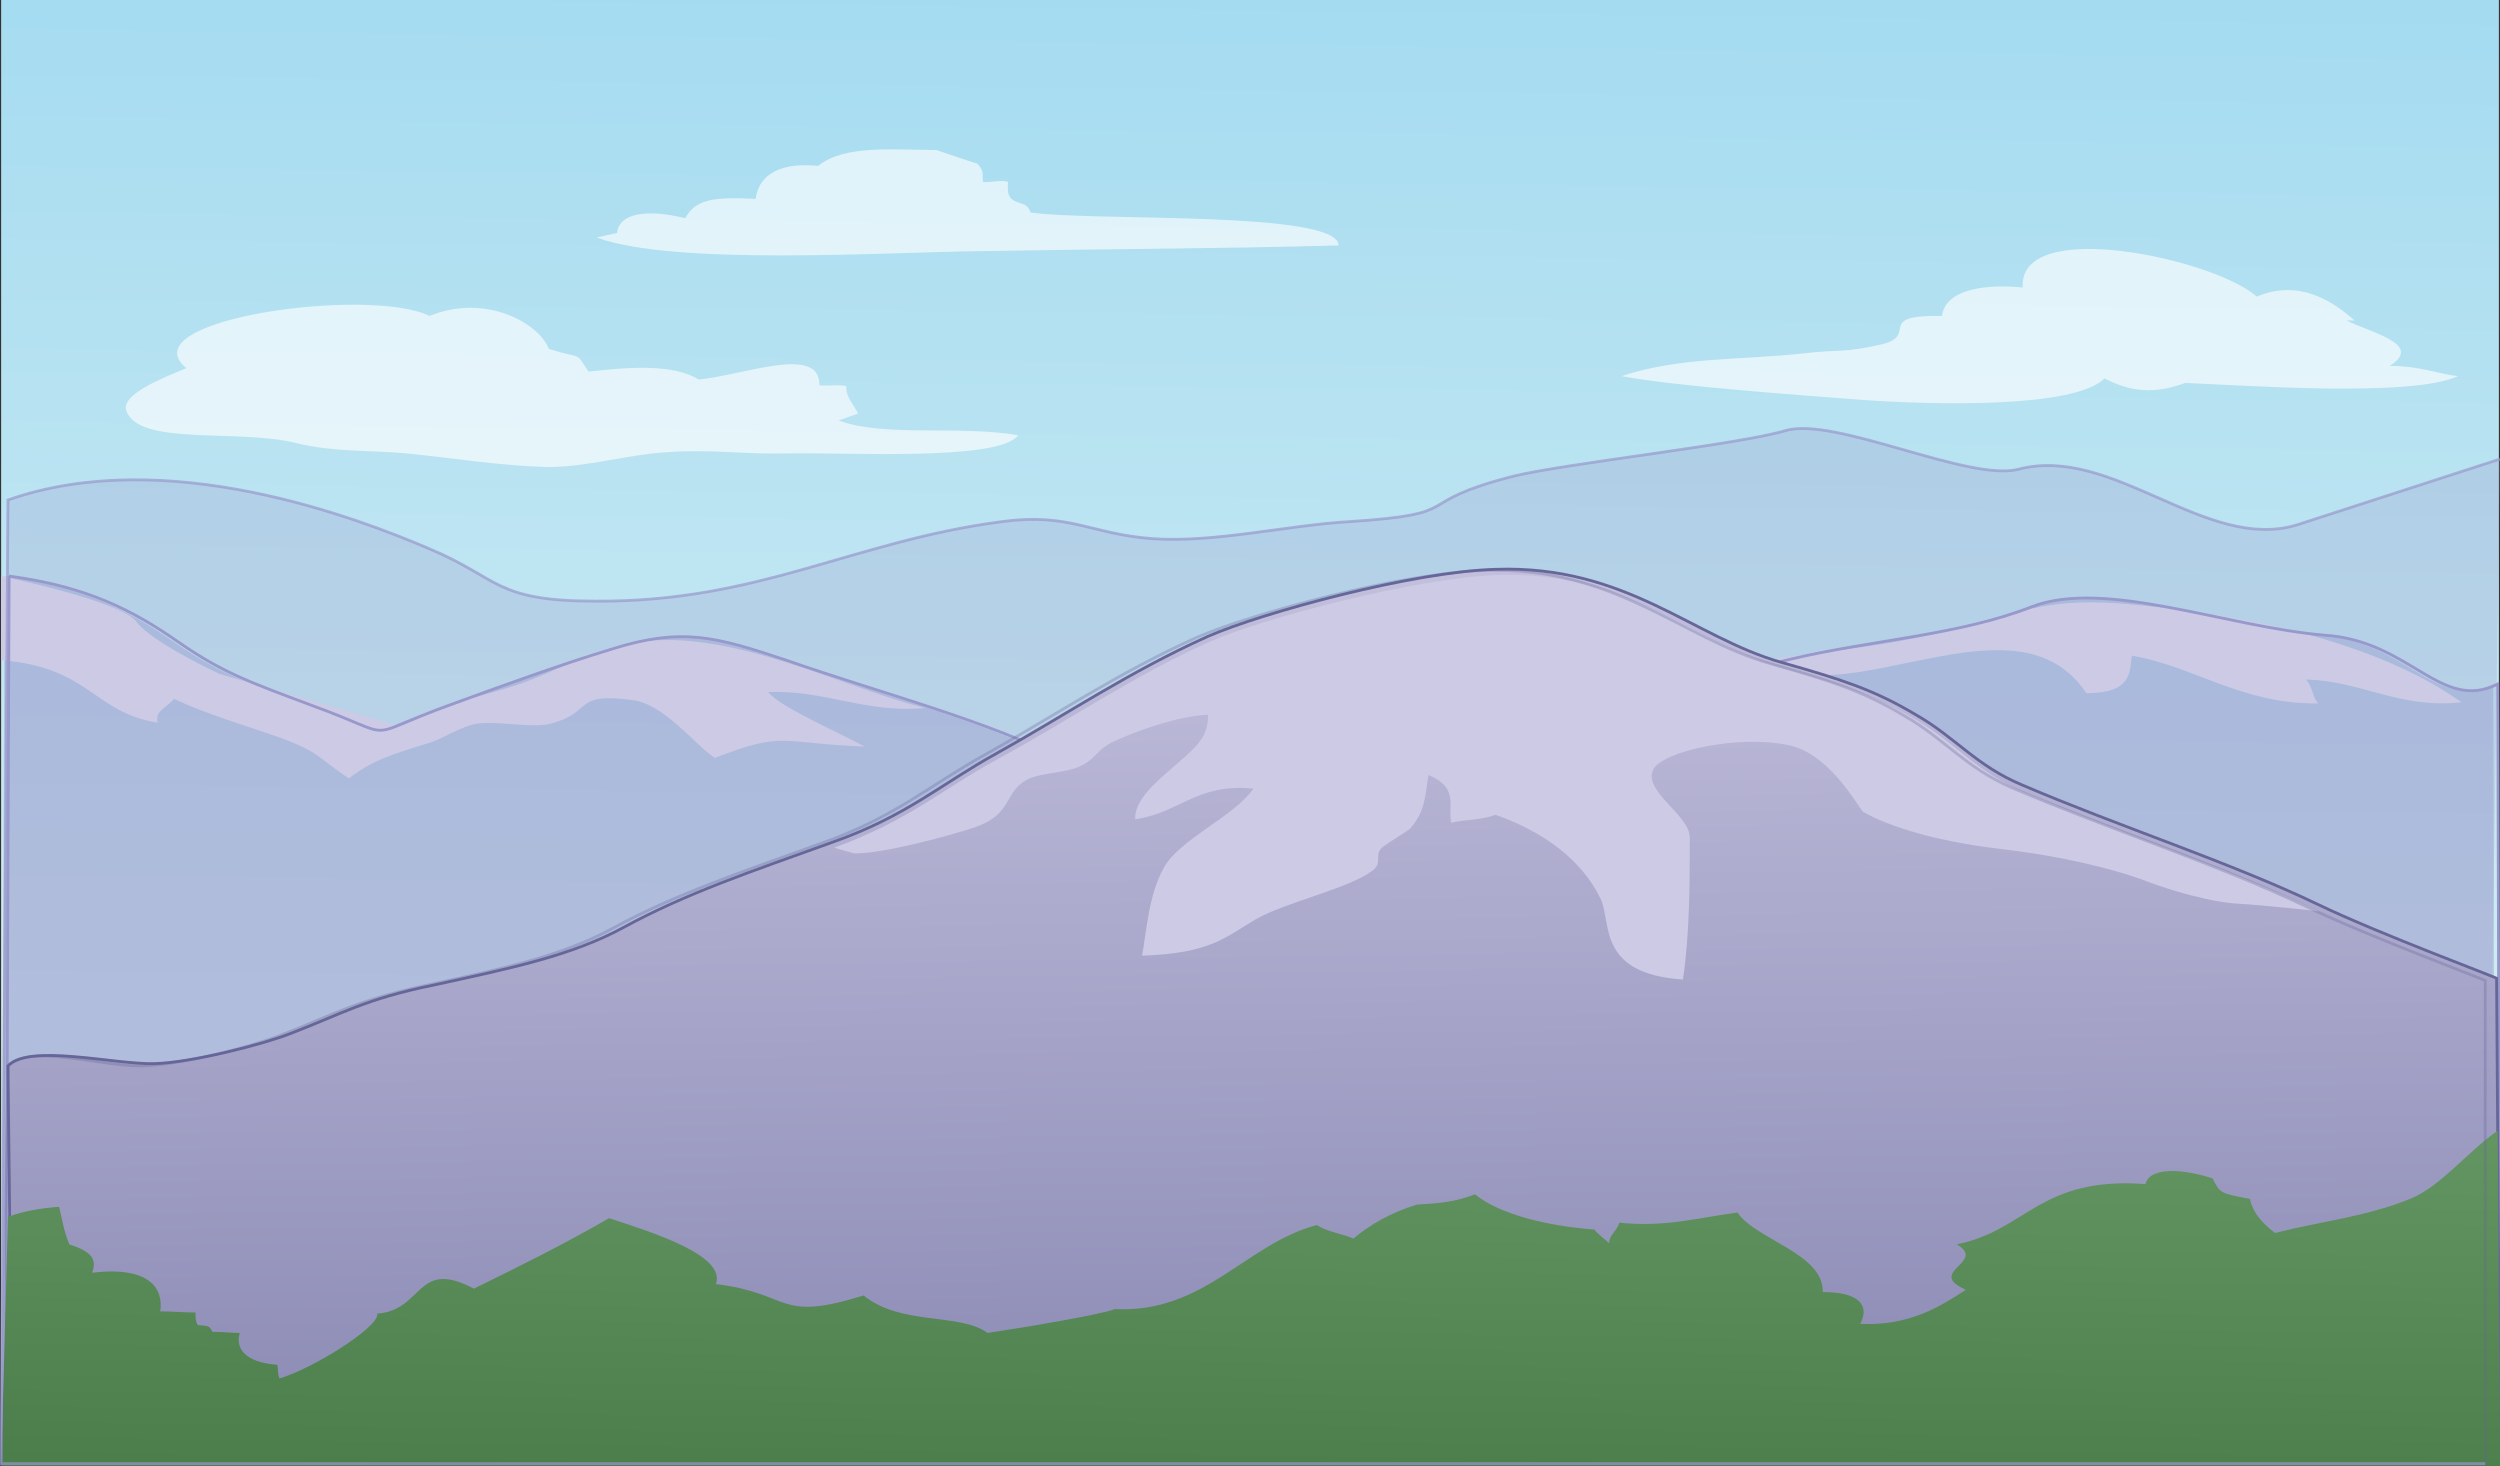 <svg xmlns="http://www.w3.org/2000/svg" version="1.0" viewBox="0 0 220 129"><rect x="0" y="0" width="220" height="129" fill="#333333" stroke="none"/><switch><g><linearGradient id="a" x1="112.107" x2="109.704" y1="-103.643" y2="89.368" gradientUnits="userSpaceOnUse"><stop offset="0" stop-color="#71c8f0"/><stop offset="1" stop-color="#d1ecf2"/></linearGradient><path fill="url(#a)" d="M.1 0h219.8v128.8H.1z"/><path fill="#9798CB" d="M218.7 128.8H.1L.7 44c13.9-4.9 30.8 1.6 37.1 4.3 6.2 2.6 5.7 4.6 14.6 4.6 14.4.1 22.7-5.3 35.8-7 5.9-.8 7.8 1.1 13.2 1.5 5.4.4 12-1.2 17.4-1.5 10.6-.7 5-1.6 14.4-4 4.5-1.1 19.9-2.8 23.9-4 4.3-1.3 16.1 4.5 20.5 3.4 8.3-2.2 16.5 7.3 24.5 4.9l17.9-5.8" opacity=".26"/><path fill="#9798CB" d="M.4 50.7c6.8.9 10.9 3 14.9 5.8 3.9 2.7 6.2 3.5 11.8 5.6 8 2.9 3.9 2.9 12.2-.1 4.4-1.6 9.6-3.5 14.2-4.9 6.1-1.9 9-1.1 15.3 1 8.3 2.9 17.7 5.3 24.7 8.9 6.2 3.2 11.7 5.3 21.5 3.4 3.6-.7 5.5-1.9 8.8-2.6 6-1.2 13.5-1.6 19.8-2.8 10.1-1.9 3.9-4.8 13.6-7 7.2-1.7 14.8-2.1 21.2-4.6 6.4-2.5 17.2 1.8 25.8 2.5 7.5.5 10.2 6.8 15.2 4.3l.2 68.6H.1l.3-78.1z" opacity=".41"/><path fill="#CDCAE5" d="M35.1 63.9c2.4-1.7 7.1-2.5 10.6-3.7 3.3-1.1 6.5-3.2 10.4-3.7 8.4-1.2 18 4 25.3 5.8-5.2.5-8.8-1.6-13.8-1.4 1 1.3 6.1 3.5 8.5 4.8-7.6-.3-7-1.4-13.2 1-1.8-1.2-4.5-4.8-7.3-5.1-5.3-.7-3.3 1.1-7.2 2.1-1.6.4-4.7-.3-6.5 0-1.2.2-2.8 1.2-3.9 1.6-3.6 1.1-5.2 1.6-7.3 3.2-2.6-1.7-2.5-2.3-6.1-3.6-3.4-1.2-6.3-2-9.3-3.4-.5.7-1.8 1.1-1.4 2.1-5.7-.9-6-4.9-13.8-5.5v-7.4s10.6 2.2 11.9 4c1.3 1.8 7.3 4.6 7.3 4.6l15.8 4.6zm120-5.8c6.6-.9 11.7-1.3 17.9-3 6.1-1.7 8.3-2.6 15.7-1.8 11.3 1.1 21.5 3.9 27.9 8.5-5.5.6-8.8-1.9-13.7-2 .6.5.6 1.6 1.1 2.1-6.7.1-11-3.3-16.4-4.2-.2 1.5 0 3.3-4 3.3-6.2-9.3-21.1 2.1-28.5-2.9"/><path fill="none" stroke="#9798CB" stroke-miterlimit="10" stroke-width=".25" d="M.8 50.7c6.8.9 10.9 3 14.9 5.8 3.9 2.7 6.2 3.5 11.8 5.6 8 2.9 3.9 2.9 12.2-.1 4.4-1.6 9.6-3.5 14.2-4.9 6.1-1.9 9-1.1 15.3 1 8.3 2.9 17.7 5.3 24.7 8.9 6.2 3.2 11.7 5.3 21.5 3.4 3.6-.7 5.5-1.9 8.8-2.6 6-1.2 13.5-1.6 19.8-2.8 10.1-1.9 3.9-4.8 13.6-7 7.2-1.7 14.8-2.1 21.2-4.6 6.4-2.5 17.2 1.8 25.8 2.5 7.5.5 10.2 6.8 15.2 4.3l.2 68.6H.5l.3-78.1z"/><linearGradient id="b" x1="111.428" x2="109.321" y1="176.451" y2="35.748" gradientUnits="userSpaceOnUse"><stop offset="0" stop-color="#669"/><stop offset="1" stop-color="#cdcae5"/></linearGradient><path fill="url(#b)" stroke="#669" stroke-miterlimit="10" stroke-width=".25" d="M.7 93.8c1.9-2 9.4-.1 12.9-.2 3.3-.1 9.6-1.7 12.1-2.7 4.4-1.7 6.5-3 12.4-4.2 6.9-1.5 12.2-2.6 16.8-5.1 5.5-3 11.2-4.9 18.4-7.5 6.5-2.3 9.5-5.1 14.4-7.8 6.1-3.4 11.7-7.2 18.6-10.3 4.8-2.1 18.1-5.7 25.3-5.9 11.5-.4 17.4 6 25.2 8.2 5.3 1.5 8.1 2.4 11.8 4.6 3.5 2 5.3 4.5 9.4 6.2 8.4 3.6 18.3 6.8 26 10.5 5.4 2.6 16.2 6.6 15.7 6.5l.3 42.7H1.1l-.4-35z"/><path fill="#CDCAE5" d="M75.2 75.1c2.7 0 8.5-1.6 10.6-2.3 3.4-1.2 2.5-3.1 4.6-4.2 1.1-.6 3.6-.6 4.7-1.2 1.3-.6 1.4-1.4 2.8-2.1 1.9-.9 5.7-2.3 8.4-2.4.1 2.2-1.5 3.2-3.4 4.9-1.5 1.3-3.1 2.8-3 4.3 4-.6 5.4-3.2 10.4-2.7-1.6 2.4-6.6 4.5-7.9 7-1.3 2.3-1.5 5.5-1.9 7.7 6-.2 7.3-1.6 10-3.2 2.6-1.5 8.2-2.7 10.3-4.3.9-.7.1-1.3.8-2 .6-.5 2.2-1.4 2.5-1.7 1.4-1.6 1.3-3 1.6-4.7 2.7 1.1 1.7 2.7 2 4.2 1.2-.3 2.6-.2 3.9-.7 5.4 1.9 8.1 4.9 9.3 7.5.9 2.1-.3 6.5 7.2 7 .6-4.1.6-8.4.6-12.5 0-2-4.2-4.1-3.2-6 .8-1.6 7.6-3.1 12-2.1 3.2.7 5.5 4.5 6.4 5.8 0 0 3.5 2.3 12.1 3.3s13.3 3 13.3 3 4 1.5 7.3 1.8c3.3.2 7.5.7 7.5.7-7.7-3.7-17.6-6.9-26-10.5-4.2-1.8-5.9-4.2-9.4-6.3-3.7-2.2-6.5-3.1-11.8-4.6-7.8-2.2-13.7-8.6-25.2-8.2-7.3.3-20.6 3.8-25.3 5.9-6.9 3.1-12.5 7-18.6 10.3-4.8 2.6-7.8 5.4-14.4 7.8"/><linearGradient id="c" x1="110.551" x2="109.522" y1="93.275" y2="161.49" gradientUnits="userSpaceOnUse"><stop offset="0" stop-color="#696"/><stop offset="1" stop-color="#346733"/></linearGradient><path fill="url(#c)" d="M.7 107.1c1.2-.5 3-.8 4.5-.9.3 1.2.4 2.1.9 3.3 1.8.6 2.5 1.2 2 2.5 5.1-.6 6.3 1.4 6 3.4.9 0 2.2.1 3.1.1 0 .3 0 .8.2 1.1 1.1.1 1 .1 1.3.6.8 0 1.7.1 2.4.1-.4 1.3.4 2.6 3.3 2.8.1.4 0 .8.2 1.2 2.8-.8 8.8-4.5 8.6-5.7 4.1-.3 3.4-4.9 8.5-2.2 3.9-1.9 8.1-4 11.9-6.2 4 1.3 10.3 3.3 9.4 5.8 6.7.8 5.3 3.4 13 1 3.3 2.7 8.5 1.5 10.9 3.3 2.7-.4 10-1.6 11.2-2.1 7.9.4 11.6-5.8 17.8-7.4.8.6 2.4.8 3.2 1.2 1.4-1.2 3.3-2.3 5.6-3 1.8-.1 3.3-.2 5.1-.9 2.2 1.8 6.5 2.8 10.5 3.1.3.4 1 .9 1.3 1.2 0-.7.7-1.1.9-1.8 4.1.4 6.7-.4 10.4-.9 1.6 2.4 7.6 3.6 7.5 7 3.4 0 4.1 1.3 3.3 2.8 4.3.2 7-1.5 9.3-3-3.6-1.6 1.9-2.4-.8-4 6.1-1.2 7.3-6 16.6-5.3.4-1.6 3.5-1.3 5.9-.5.7 1.3.6 1.3 3.3 1.8.2 1.1 1 2.1 2.2 3 4.4-1.1 7.9-1.4 11.9-3 2.7-1.1 5.2-4.3 7.7-6l.2 29.5H.1l.6-21.9z"/><path fill="none" stroke="#669" stroke-miterlimit="10" stroke-width=".25" d="M.7 93.8c1.9-2 8.4.1 11.9 0 3.3-.1 9.6-1.7 12.1-2.7 4.4-1.7 6.5-3 12.4-4.3 6.9-1.5 12.2-2.6 16.8-5.1 5.5-3 11.2-4.9 18.4-7.5 6.5-2.3 9.5-5.1 14.4-7.8 6.1-3.4 11.7-7.2 18.6-10.3 4.8-2.1 18.1-5.7 25.3-5.9 11.5-.4 17.4 6 25.2 8.2 5.3 1.5 8.1 2.4 11.8 4.6 3.5 2 5.3 4.5 9.4 6.3 8.4 3.6 18.3 6.8 26 10.5 5.4 2.6 16.2 6.6 15.7 6.5V129H.1l.6-35.2z" opacity=".31"/><path fill="none" stroke="#9798CB" stroke-miterlimit="10" stroke-width=".25" d="M218.7 128.8H.1L.7 44c13.9-4.9 30.8 1.6 37.1 4.3 6.2 2.6 5.7 4.6 14.6 4.6 14.4.1 22.7-5.3 35.8-7 5.9-.8 7.8 1.1 13.2 1.5 5.4.4 12-1.2 17.4-1.5 10.6-.7 5-1.6 14.4-4 4.5-1.1 19.9-2.8 23.9-4 4.3-1.3 16.1 4.5 20.5 3.4 8.3-2.2 16.5 7.3 24.5 4.9l17.9-5.8" opacity=".68"/><path fill="#FFF" d="M207.2 28.2c-1.8-1.6-4.8-3.7-8.6-2.1-3.7-3.3-21-7.1-20.6-.8-4.1-.4-6.9.5-7.1 2.5-6-.1-2 1.7-5.3 2.5-3.5.8-3.5.4-6.9.8-5.5.6-10.9.3-16 2 4.7.9 16.1 1.7 21.3 2.1 5.7.4 18.5.8 21.2-1.9 2.3 1.2 4.4 1.4 7.1.4 5.2.2 19.9 1.3 24-.6-1.8-.2-3.3-.9-6-.9 3-1.9-1.6-2.9-3.8-4m-131 8.2c-.1-.4-1.2-1.6-1-2.4-.4-.2-1.8 0-2.4-.1.1-3.6-6.6-.9-10.6-.5-2.3-1.4-6.1-1.1-9.7-.7-1.3-1.9-.4-1-3.5-2-.9-2.3-5.6-4.9-10.5-2.9-5.3-2.6-26.6.3-21.4 4.6-2.2.9-5.7 2.3-5.3 3.7 1 3.2 9.9 1.6 15 2.9 3.3.8 6.4.6 9.7.9 4 .4 8.3 1.1 12.4 1.2 3.5 0 7-1.1 10.4-1.3 4.1-.3 6.6.2 10.8.1 5-.1 18.6.7 20.2-1.6-5.2-.9-11.8.2-15.8-1.3M54.3 20.5c.2-1.8 2.7-2.1 6-1.3.9-1.6 2.3-1.9 6.2-1.7.2-1.7 1.6-3.3 5.5-2.9 2.3-1.9 6.8-1.4 10.4-1.4.9.3 2.6.9 3.6 1.2.7.7.4 1.1.5 1.6.6.1 1.5-.2 2.2 0 0 .5-.1 1.1.3 1.5.8.6 1.3.2 1.7 1.2 5.4.8 27.1-.2 27.1 2.9-11.2.3-20.2.3-31.5.5-8.5.1-27 1.3-33.8-1.2" opacity=".63"/></g></switch></svg>
